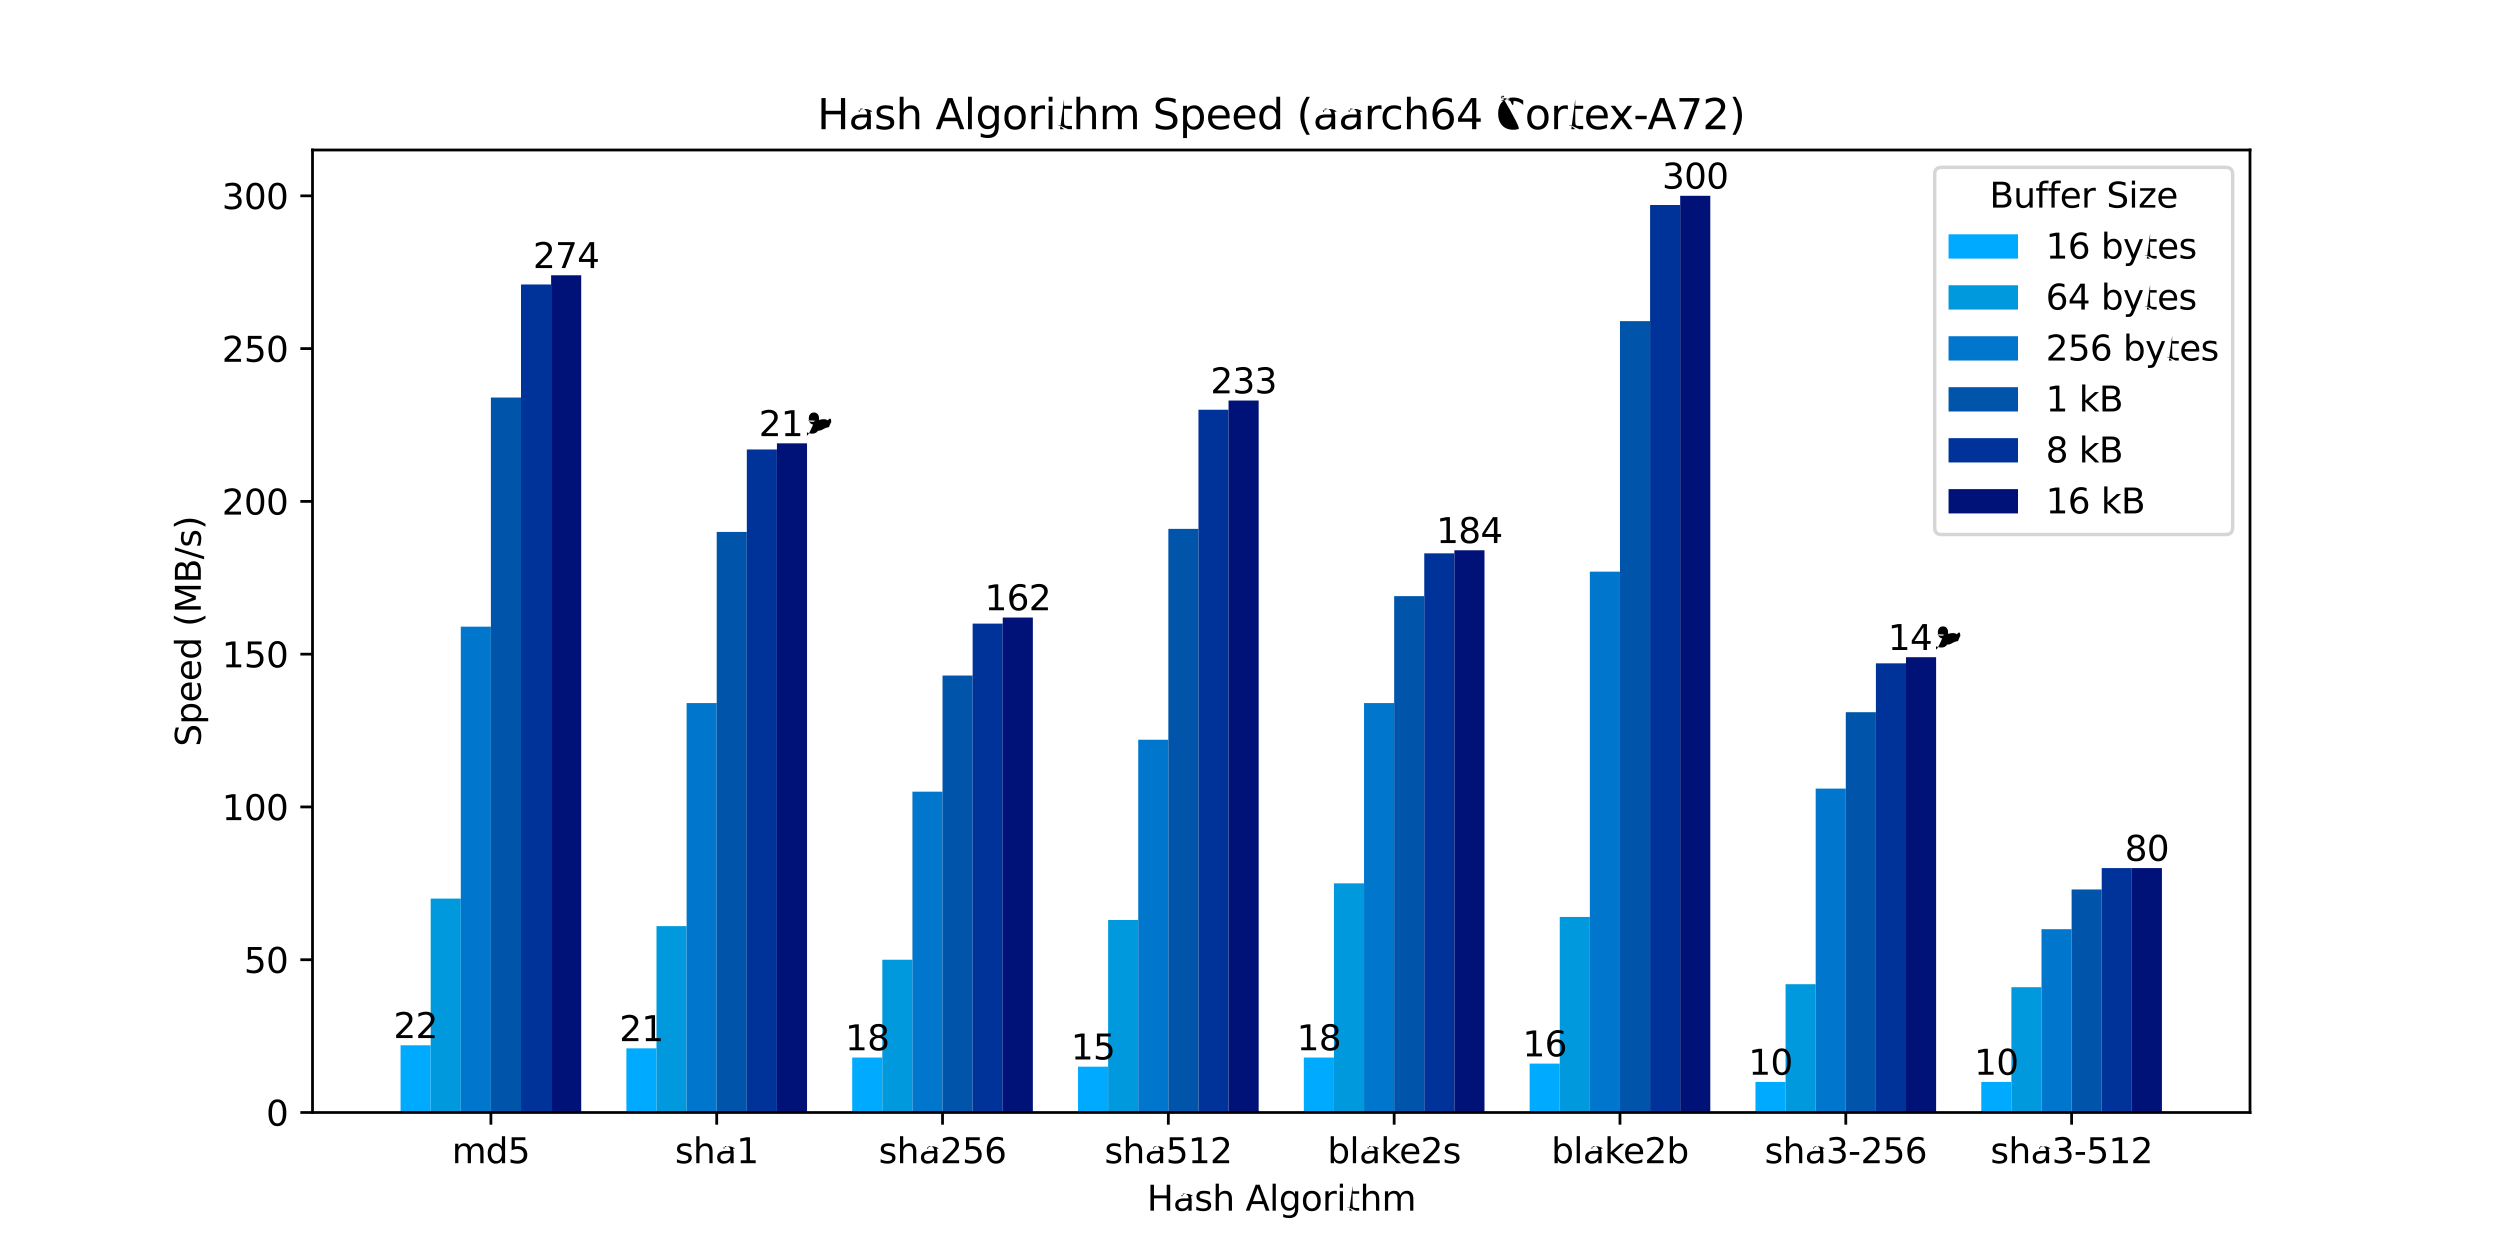 <svg xmlns:xlink="http://www.w3.org/1999/xlink" width="720pt" height="360pt" viewBox="0 0 720 360" xmlns="http://www.w3.org/2000/svg"><defs><style>*{stroke-linejoin:round;stroke-linecap:butt}</style></defs><g id="figure_1"><g id="patch_1"><path d="M0 360H720V0H0z" style="fill:#fff"/></g><g id="axes_1"><g id="patch_2"><path d="M90 320.4H648V43.2H90z" style="fill:#fff"/></g><g id="patch_3"><path d="M115.364 320.4h8.671V301.04h-8.671z" clip-path="url(#p98ffcc0e90)" style="fill:#0af"/></g><g id="patch_4"><path d="M180.399 320.4H189.07V301.92H180.399z" clip-path="url(#p98ffcc0e90)" style="fill:#0af"/></g><g id="patch_5"><path d="M245.434 320.4H254.105V304.56H245.434z" clip-path="url(#p98ffcc0e90)" style="fill:#0af"/></g><g id="patch_6"><path d="M310.469 320.4H319.14V307.2H310.469z" clip-path="url(#p98ffcc0e90)" style="fill:#0af"/></g><g id="patch_7"><path d="M375.503 320.4H384.175V304.56H375.503z" clip-path="url(#p98ffcc0e90)" style="fill:#0af"/></g><g id="patch_8"><path d="M440.538 320.4H449.21V306.32H440.538z" clip-path="url(#p98ffcc0e90)" style="fill:#0af"/></g><g id="patch_9"><path d="M505.573 320.4H514.245V311.6H505.573z" clip-path="url(#p98ffcc0e90)" style="fill:#0af"/></g><g id="patch_10"><path d="M570.608 320.4H579.28V311.6H570.608z" clip-path="url(#p98ffcc0e90)" style="fill:#0af"/></g><g id="patch_11"><path d="M124.035 320.4H132.706V258.8H124.035z" clip-path="url(#p98ffcc0e90)" style="fill:#09d"/></g><g id="patch_12"><path d="M189.07 320.4H197.741V266.72H189.07z" clip-path="url(#p98ffcc0e90)" style="fill:#09d"/></g><g id="patch_13"><path d="M254.105 320.4H262.776v-44H254.105z" clip-path="url(#p98ffcc0e90)" style="fill:#09d"/></g><g id="patch_14"><path d="M319.14 320.4H327.811V264.96H319.14z" clip-path="url(#p98ffcc0e90)" style="fill:#09d"/></g><g id="patch_15"><path d="M384.175 320.4H392.846v-66H384.175z" clip-path="url(#p98ffcc0e90)" style="fill:#09d"/></g><g id="patch_16"><path d="M449.21 320.4H457.881V264.08H449.21z" clip-path="url(#p98ffcc0e90)" style="fill:#09d"/></g><g id="patch_17"><path d="M514.245 320.4H522.916V283.44H514.245z" clip-path="url(#p98ffcc0e90)" style="fill:#09d"/></g><g id="patch_18"><path d="M579.28 320.4H587.951V284.32H579.28z" clip-path="url(#p98ffcc0e90)" style="fill:#09d"/></g><g id="patch_19"><path d="M132.706 320.4H141.378V180.48H132.706z" clip-path="url(#p98ffcc0e90)" style="fill:#07c"/></g><g id="patch_20"><path d="M197.741 320.4H206.413V202.48H197.741z" clip-path="url(#p98ffcc0e90)" style="fill:#07c"/></g><g id="patch_21"><path d="M262.776 320.4H271.448V228H262.776z" clip-path="url(#p98ffcc0e90)" style="fill:#07c"/></g><g id="patch_22"><path d="M327.811 320.4H336.483V213.04H327.811z" clip-path="url(#p98ffcc0e90)" style="fill:#07c"/></g><g id="patch_23"><path d="M392.846 320.4H401.517V202.48H392.846z" clip-path="url(#p98ffcc0e90)" style="fill:#07c"/></g><g id="patch_24"><path d="M457.881 320.4H466.552V164.64H457.881z" clip-path="url(#p98ffcc0e90)" style="fill:#07c"/></g><g id="patch_25"><path d="M522.916 320.4H531.587V227.12H522.916z" clip-path="url(#p98ffcc0e90)" style="fill:#07c"/></g><g id="patch_26"><path d="M587.951 320.4H596.622V267.6H587.951z" clip-path="url(#p98ffcc0e90)" style="fill:#07c"/></g><g id="patch_27"><path d="M141.378 320.4H150.049V114.48H141.378z" clip-path="url(#p98ffcc0e90)" style="fill:#05a"/></g><g id="patch_28"><path d="M206.413 320.4H215.084V153.2H206.413z" clip-path="url(#p98ffcc0e90)" style="fill:#05a"/></g><g id="patch_29"><path d="M271.448 320.4H280.119V194.56H271.448z" clip-path="url(#p98ffcc0e90)" style="fill:#05a"/></g><g id="patch_30"><path d="M336.483 320.4H345.154V152.32H336.483z" clip-path="url(#p98ffcc0e90)" style="fill:#05a"/></g><g id="patch_31"><path d="M401.517 320.4H410.189V171.68H401.517z" clip-path="url(#p98ffcc0e90)" style="fill:#05a"/></g><g id="patch_32"><path d="M466.552 320.4H475.224V92.48H466.552z" clip-path="url(#p98ffcc0e90)" style="fill:#05a"/></g><g id="patch_33"><path d="M531.587 320.4H540.259V205.12H531.587z" clip-path="url(#p98ffcc0e90)" style="fill:#05a"/></g><g id="patch_34"><path d="M596.622 320.4H605.294V256.16H596.622z" clip-path="url(#p98ffcc0e90)" style="fill:#05a"/></g><g id="patch_35"><path d="M150.049 320.4H158.72V81.92H150.049z" clip-path="url(#p98ffcc0e90)" style="fill:#039"/></g><g id="patch_36"><path d="M215.084 320.4H223.755V129.44H215.084z" clip-path="url(#p98ffcc0e90)" style="fill:#039"/></g><g id="patch_37"><path d="M280.119 320.4H288.79V179.6H280.119z" clip-path="url(#p98ffcc0e90)" style="fill:#039"/></g><g id="patch_38"><path d="M345.154 320.4H353.825V118H345.154z" clip-path="url(#p98ffcc0e90)" style="fill:#039"/></g><g id="patch_39"><path d="M410.189 320.4H418.86V159.36H410.189z" clip-path="url(#p98ffcc0e90)" style="fill:#039"/></g><g id="patch_40"><path d="M475.224 320.4H483.895V59.04H475.224z" clip-path="url(#p98ffcc0e90)" style="fill:#039"/></g><g id="patch_41"><path d="M540.259 320.4H548.93V191.04H540.259z" clip-path="url(#p98ffcc0e90)" style="fill:#039"/></g><g id="patch_42"><path d="M605.294 320.4H613.965V250H605.294z" clip-path="url(#p98ffcc0e90)" style="fill:#039"/></g><g id="patch_43"><path d="M158.72 320.4H167.392V79.28H158.72z" clip-path="url(#p98ffcc0e90)" style="fill:#017"/></g><g id="patch_44"><path d="M223.755 320.4H232.427V127.68H223.755z" clip-path="url(#p98ffcc0e90)" style="fill:#017"/></g><g id="patch_45"><path d="M288.79 320.4H297.462V177.84H288.79z" clip-path="url(#p98ffcc0e90)" style="fill:#017"/></g><g id="patch_46"><path d="M353.825 320.4H362.497V115.36H353.825z" clip-path="url(#p98ffcc0e90)" style="fill:#017"/></g><g id="patch_47"><path d="M418.86 320.4H427.531V158.48H418.86z" clip-path="url(#p98ffcc0e90)" style="fill:#017"/></g><g id="patch_48"><path d="M483.895 320.4H492.566V56.4H483.895z" clip-path="url(#p98ffcc0e90)" style="fill:#017"/></g><g id="patch_49"><path d="M548.93 320.4H557.601V189.28H548.93z" clip-path="url(#p98ffcc0e90)" style="fill:#017"/></g><g id="patch_50"><path d="M613.965 320.4H622.636V250H613.965z" clip-path="url(#p98ffcc0e90)" style="fill:#017"/></g><g id="matplotlib.axis_1"><g id="xtick_1"><g id="line2d_1"><defs><path id="m6ad098b3cf" d="M0 0V3.5" style="stroke:#000;stroke-width:.8"/></defs><g><use xlink:href="#m6ad098b3cf" x="141.378" y="320.4" style="stroke:#000;stroke-width:.8"/></g></g><g id="text_1"><g transform="translate(130.152 334.998)scale(0.1 -0.1)"><defs><path id="DejaVuSans-6d" d="M3328 2828q216 388 516 572t706 184q547 0 844-383 297-382 297-1088V0H5113V2094q0 503-179 746-178 244-543 244-447 0-707-297-259-296-259-809V0H2847V2094q0 506-178 748t-550 242q-441 0-701-298-259-298-259-808V0H581V35e2h578V2956q197 322 472 475t653 153q382 0 649-194 267-193 395-562z" transform="scale(0.016)"/><path id="DejaVuSans-64" d="M2906 2969V4863h575V0H2906V525Q2725 213 2448 61 2172-91 1784-91 1150-91 751 415 353 922 353 1747T751 3078q399 506 1033 506 388 0 664-152 277-151 458-463zM947 1747q0-634 261-995t717-361 718 361q263 361 263 995t-263 995q-262 361-718 361t-717-361-261-995z" transform="scale(0.016)"/><path id="DejaVuSans-35" d="M691 4666H3169V4134H1269V2991q137 47 274 70 138 23 276 23 781 0 1237-428 457-428 457-1159 0-753-469-1171Q2575-91 1722-91q-294 0-599 50Q819 9 494 109V744q281-153 581-228t634-75q541 0 856 284 316 284 316 772 0 487-316 771-315 285-856 285-253 0-505-56-251-56-513-175V4666z" transform="scale(0.016)"/></defs><use xlink:href="#DejaVuSans-6d"/><use xlink:href="#DejaVuSans-64" x="97.412"/><use xlink:href="#DejaVuSans-35" x="160.889"/></g></g></g><g id="xtick_2"><g id="line2d_2"><g><use xlink:href="#m6ad098b3cf" x="206.413" y="320.4" style="stroke:#000;stroke-width:.8"/></g></g><g id="text_2"><g transform="translate(194.394 334.998)scale(0.1 -0.1)"><defs><path id="DejaVuSans-73" d="M2834 3397V2853q-243 125-506 187-262 63-544 63-428 0-642-131T928 2578q0-2e2 153-314t616-217l197-44q612-131 870-370t258-667q0-488-386-773Q2250-91 1575-91q-281 0-586 55T347 128V722Q666 556 975 473q309-82 613-82 406 0 624 139 219 139 219 392 0 234-158 359-157 125-692 241l-2e2 47q-534 112-772 345-237 233-237 639 0 494 350 762 350 269 994 269 318 0 599-47 282-46 519-140z" transform="scale(0.016)"/><path id="DejaVuSans-68" d="M3513 2113V0H2938V2094q0 497-194 743-194 247-581 247-466 0-735-297-269-296-269-809V0H581V4863h578V2956q207 316 486 472 280 156 646 156 603 0 912-373 310-373 310-1098z" transform="scale(0.016)"/><path id="DejaVuSans-61" d="M2194 1759q-697 0-966-159T959 1056q0-306 202-486 202-179 548-179 479 0 768 339t289 901v128H2194zm1147 238V0H2766V531Q2569 213 2275 61T1556-91q-537 0-855 302-317 302-317 808 0 590 395 890 396 3e2 1180 3e2h807v57q0 397-261 614t-733 217q-3e2.0-585-72-284-72-546-216v532q315 122 612 182 297 61 578 61 760 0 1135-394 375-393 375-1193z" transform="scale(0.016)"/><path id="DejaVuSans-31" d="M794 531H1825V4091L703 3866v575l1116 225h631V531H3481V0H794V531z" transform="scale(0.016)"/></defs><use xlink:href="#DejaVuSans-73"/><use xlink:href="#DejaVuSans-68" x="52.1"/><use xlink:href="#DejaVuSans-61" x="115.479"/><use xlink:href="#DejaVuSans-31" x="176.758"/></g></g></g><g id="xtick_3"><g id="line2d_3"><g><use xlink:href="#m6ad098b3cf" x="271.448" y="320.4" style="stroke:#000;stroke-width:.8"/></g></g><g id="text_3"><g transform="translate(253.066 334.998)scale(0.1 -0.1)"><defs><path id="DejaVuSans-32" d="M1228 531H3431V0H469V531q359 372 979 998 621 627 780 809 303 340 423 576 121 236 121 464 0 372-261 606-261 235-680 235-297 0-627-103-329-103-704-313v638q381 153 712 231 332 78 607 78 725 0 1156-363 431-362 431-968 0-288-108-546-107-257-392-607-78-91-497-524-418-433-1181-1211z" transform="scale(0.016)"/><path id="DejaVuSans-36" d="M2113 2584q-425 0-674-291-248-290-248-796 0-503 248-796 249-292 674-292t673 292q248 293 248 796 0 506-248 796-248 291-673 291zM3366 4563V3988q-238 112-480 171-242 60-480 60-625 0-955-422-329-422-376-1275 184 272 462 417 279 145 613 145 703 0 1111-427 408-426 408-1160 0-719-425-1154Q2819-91 2113-91 1303-91 875 529 447 1150 447 2328q0 1106 525 1764t1409 658q238 0 480-47t505-140z" transform="scale(0.016)"/></defs><use xlink:href="#DejaVuSans-73"/><use xlink:href="#DejaVuSans-68" x="52.1"/><use xlink:href="#DejaVuSans-61" x="115.479"/><use xlink:href="#DejaVuSans-32" x="176.758"/><use xlink:href="#DejaVuSans-35" x="240.381"/><use xlink:href="#DejaVuSans-36" x="304.004"/></g></g></g><g id="xtick_4"><g id="line2d_4"><g><use xlink:href="#m6ad098b3cf" x="336.483" y="320.4" style="stroke:#000;stroke-width:.8"/></g></g><g id="text_4"><g transform="translate(318.101 334.998)scale(0.1 -0.1)"><use xlink:href="#DejaVuSans-73"/><use xlink:href="#DejaVuSans-68" x="52.1"/><use xlink:href="#DejaVuSans-61" x="115.479"/><use xlink:href="#DejaVuSans-35" x="176.758"/><use xlink:href="#DejaVuSans-31" x="240.381"/><use xlink:href="#DejaVuSans-32" x="304.004"/></g></g></g><g id="xtick_5"><g id="line2d_5"><g><use xlink:href="#m6ad098b3cf" x="401.517" y="320.4" style="stroke:#000;stroke-width:.8"/></g></g><g id="text_5"><g transform="translate(382.314 334.998)scale(0.1 -0.1)"><defs><path id="DejaVuSans-62" d="M3116 1747q0 634-261 995t-717 361q-457 0-718-361t-261-995 261-995 718-361q456 0 717 361t261 995zM1159 2969q182 312 458 463 277 152 661 152 638 0 1036-506 399-506 399-1331T3314 415Q2916-91 2278-91q-384 0-661 152-276 152-458 464V0H581V4863h578V2969z" transform="scale(0.016)"/><path id="DejaVuSans-6c" d="M603 4863h575V0H603V4863z" transform="scale(0.016)"/><path id="DejaVuSans-6b" d="M581 4863h578V1991L2875 35e2h734L1753 1863 3688 0H2938L1159 1709V0H581V4863z" transform="scale(0.016)"/><path id="DejaVuSans-65" d="M3597 1894V1613H953q38-594 358-905t892-311q331 0 642 81t618 244V178Q3153 47 2828-22T2169-91Q1331-91 842 396 353 884 353 1716q0 859 464 1363 464 505 1252 505 706 0 1117-455 411-454 411-1235zm-575 169q-6 471-264 752-258 282-683 282-481 0-770-272T972 2059l2050 4z" transform="scale(0.016)"/></defs><use xlink:href="#DejaVuSans-62"/><use xlink:href="#DejaVuSans-6c" x="63.477"/><use xlink:href="#DejaVuSans-61" x="91.26"/><use xlink:href="#DejaVuSans-6b" x="152.539"/><use xlink:href="#DejaVuSans-65" x="206.824"/><use xlink:href="#DejaVuSans-32" x="268.348"/><use xlink:href="#DejaVuSans-73" x="331.971"/></g></g></g><g id="xtick_6"><g id="line2d_6"><g><use xlink:href="#m6ad098b3cf" x="466.552" y="320.4" style="stroke:#000;stroke-width:.8"/></g></g><g id="text_6"><g transform="translate(446.779 334.998)scale(0.1 -0.1)"><use xlink:href="#DejaVuSans-62"/><use xlink:href="#DejaVuSans-6c" x="63.477"/><use xlink:href="#DejaVuSans-61" x="91.26"/><use xlink:href="#DejaVuSans-6b" x="152.539"/><use xlink:href="#DejaVuSans-65" x="206.824"/><use xlink:href="#DejaVuSans-32" x="268.348"/><use xlink:href="#DejaVuSans-62" x="331.971"/></g></g></g><g id="xtick_7"><g id="line2d_7"><g><use xlink:href="#m6ad098b3cf" x="531.587" y="320.4" style="stroke:#000;stroke-width:.8"/></g></g><g id="text_7"><g transform="translate(508.221 334.998)scale(0.1 -0.1)"><defs><path id="DejaVuSans-33" d="M2597 2516q453-97 707-404 255-306 255-756 0-690-475-1069Q2609-91 1734-91q-293 0-604 58T488 141V750q262-153 574-231 313-78 654-78 593 0 904 234t311 681q0 413-289 645-289 233-804 233H1294v519h569q465 0 712 186t247 536q0 359-255 551-254 193-729 193-260 0-557-57-297-56-653-174v562q360 1e2 674 150t592 50q719 0 1137-327 419-326 419-882 0-388-222-655t-631-370z" transform="scale(0.016)"/><path id="DejaVuSans-2d" d="M313 2009H1997V1497H313v512z" transform="scale(0.016)"/></defs><use xlink:href="#DejaVuSans-73"/><use xlink:href="#DejaVuSans-68" x="52.1"/><use xlink:href="#DejaVuSans-61" x="115.479"/><use xlink:href="#DejaVuSans-33" x="176.758"/><use xlink:href="#DejaVuSans-2d" x="240.381"/><use xlink:href="#DejaVuSans-32" x="276.465"/><use xlink:href="#DejaVuSans-35" x="340.088"/><use xlink:href="#DejaVuSans-36" x="403.711"/></g></g></g><g id="xtick_8"><g id="line2d_8"><g><use xlink:href="#m6ad098b3cf" x="596.622" y="320.4" style="stroke:#000;stroke-width:.8"/></g></g><g id="text_8"><g transform="translate(573.256 334.998)scale(0.1 -0.1)"><use xlink:href="#DejaVuSans-73"/><use xlink:href="#DejaVuSans-68" x="52.1"/><use xlink:href="#DejaVuSans-61" x="115.479"/><use xlink:href="#DejaVuSans-33" x="176.758"/><use xlink:href="#DejaVuSans-2d" x="240.381"/><use xlink:href="#DejaVuSans-35" x="276.465"/><use xlink:href="#DejaVuSans-31" x="340.088"/><use xlink:href="#DejaVuSans-32" x="403.711"/></g></g></g><g id="text_9"><g transform="translate(330.327 348.677)scale(0.1 -0.1)"><defs><path id="DejaVuSans-48" d="M628 4666h631V2753H3553V4666h631V0H3553V2222H1259V0H628V4666z" transform="scale(0.016)"/><path id="DejaVuSans-20" transform="scale(0.016)"/><path id="DejaVuSans-41" d="M2188 4044 1331 1722H3047L2188 4044zm-357 622h716L4325 0H3669L3244 1197H1141L716 0H50L1831 4666z" transform="scale(0.016)"/><path id="DejaVuSans-67" d="M2906 1791q0 625-258 968-257 344-723 344-462 0-720-344-258-343-258-968 0-622 258-966t720-344q466 0 723 344 258 344 258 966zM3481 434q0-893-397-1329-396-436-1215-436-303 0-572 45T775-1147v559q253-137 5e2-202 247-66 503-66 566 0 847 295t281 892V616q-178-310-456-463T1784 0Q1141 0 747 490 353 981 353 1791q0 812 394 1302 394 491 1037 491 388 0 666-153t456-462v531h575V434z" transform="scale(0.016)"/><path id="DejaVuSans-6f" d="M1959 3097q-462 0-731-361T959 1747t267-989q268-361 733-361 460 0 728 362 269 363 269 988 0 622-269 986-268 364-728 364zm0 487q750 0 1178-488 429-487 429-1349 0-859-429-1349Q2709-91 1959-91 1206-91 779 398 353 888 353 1747q0 862 426 1349 427 488 1180 488z" transform="scale(0.016)"/><path id="DejaVuSans-72" d="M2631 2963q-97 56-211 82-114 27-251 27-488 0-749-317t-261-911V0H581V35e2h578V2956q182 319 472 473 291 155 707 155 59 0 131-8 72-7 159-23l3-590z" transform="scale(0.016)"/><path id="DejaVuSans-69" d="M603 35e2h575V0H603V35e2zm0 1363h575V4134H603v729z" transform="scale(0.016)"/><path id="DejaVuSans-74" d="M1172 4494V35e2H2356V3053H1172V1153q0-428 117-550t477-122h590V0H1766Q11e2.0 847 248 594 497 594 1153V3053H172v447H594v994h578z" transform="scale(0.016)"/></defs><use xlink:href="#DejaVuSans-48"/><use xlink:href="#DejaVuSans-61" x="75.195"/><use xlink:href="#DejaVuSans-73" x="136.475"/><use xlink:href="#DejaVuSans-68" x="188.574"/><use xlink:href="#DejaVuSans-20" x="251.953"/><use xlink:href="#DejaVuSans-41" x="283.74"/><use xlink:href="#DejaVuSans-6c" x="352.148"/><use xlink:href="#DejaVuSans-67" x="379.932"/><use xlink:href="#DejaVuSans-6f" x="443.408"/><use xlink:href="#DejaVuSans-72" x="504.59"/><use xlink:href="#DejaVuSans-69" x="545.703"/><use xlink:href="#DejaVuSans-74" x="573.486"/><use xlink:href="#DejaVuSans-68" x="612.695"/><use xlink:href="#DejaVuSans-6d" x="676.074"/></g></g></g><g id="matplotlib.axis_2"><g id="ytick_1"><g id="line2d_9"><defs><path id="ma635c2cdf8" d="M0 0H-3.5" style="stroke:#000;stroke-width:.8"/></defs><g><use xlink:href="#ma635c2cdf8" x="90" y="320.4" style="stroke:#000;stroke-width:.8"/></g></g><g id="text_10"><g transform="translate(76.638 324.199)scale(0.1 -0.1)"><defs><path id="DejaVuSans-30" d="M2034 4250q-487 0-733-480-245-479-245-1442 0-959 245-1439 246-480 733-480 491 0 736 480 246 480 246 1439 0 963-246 1442-245 480-736 480zm0 5e2q785 0 1199-621 414-620 414-1801 0-1178-414-1799Q2819-91 2034-91 1250-91 836 529 422 1150 422 2328q0 1181 414 1801 414 621 1198 621z" transform="scale(0.016)"/></defs><use xlink:href="#DejaVuSans-30"/></g></g></g><g id="ytick_2"><g id="line2d_10"><g><use xlink:href="#ma635c2cdf8" x="90" y="276.4" style="stroke:#000;stroke-width:.8"/></g></g><g id="text_11"><g transform="translate(70.275 280.199)scale(0.1 -0.1)"><use xlink:href="#DejaVuSans-35"/><use xlink:href="#DejaVuSans-30" x="63.623"/></g></g></g><g id="ytick_3"><g id="line2d_11"><g><use xlink:href="#ma635c2cdf8" x="90" y="232.4" style="stroke:#000;stroke-width:.8"/></g></g><g id="text_12"><g transform="translate(63.913 236.199)scale(0.1 -0.1)"><use xlink:href="#DejaVuSans-31"/><use xlink:href="#DejaVuSans-30" x="63.623"/><use xlink:href="#DejaVuSans-30" x="127.246"/></g></g></g><g id="ytick_4"><g id="line2d_12"><g><use xlink:href="#ma635c2cdf8" x="90" y="188.4" style="stroke:#000;stroke-width:.8"/></g></g><g id="text_13"><g transform="translate(63.913 192.199)scale(0.1 -0.1)"><use xlink:href="#DejaVuSans-31"/><use xlink:href="#DejaVuSans-35" x="63.623"/><use xlink:href="#DejaVuSans-30" x="127.246"/></g></g></g><g id="ytick_5"><g id="line2d_13"><g><use xlink:href="#ma635c2cdf8" x="90" y="144.4" style="stroke:#000;stroke-width:.8"/></g></g><g id="text_14"><g transform="translate(63.913 148.199)scale(0.1 -0.1)"><use xlink:href="#DejaVuSans-32"/><use xlink:href="#DejaVuSans-30" x="63.623"/><use xlink:href="#DejaVuSans-30" x="127.246"/></g></g></g><g id="ytick_6"><g id="line2d_14"><g><use xlink:href="#ma635c2cdf8" x="90" y="100.4" style="stroke:#000;stroke-width:.8"/></g></g><g id="text_15"><g transform="translate(63.913 104.199)scale(0.1 -0.1)"><use xlink:href="#DejaVuSans-32"/><use xlink:href="#DejaVuSans-35" x="63.623"/><use xlink:href="#DejaVuSans-30" x="127.246"/></g></g></g><g id="ytick_7"><g id="line2d_15"><g><use xlink:href="#ma635c2cdf8" x="90" y="56.4" style="stroke:#000;stroke-width:.8"/></g></g><g id="text_16"><g transform="translate(63.913 60.199)scale(0.1 -0.1)"><use xlink:href="#DejaVuSans-33"/><use xlink:href="#DejaVuSans-30" x="63.623"/><use xlink:href="#DejaVuSans-30" x="127.246"/></g></g></g><g id="text_17"><g transform="translate(57.833 215)rotate(-90)scale(0.1 -0.1)"><defs><path id="DejaVuSans-53" d="M3425 4513V3897q-359 172-678 256-319 85-616 85-515 0-795-2e2t-280-569q0-310 186-468 186-157 705-254l381-78q706-135 1042-474t336-907q0-679-455-1029Q2797-91 1919-91q-331 0-705 75Q841 59 441 206V856q384-215 753-325 369-109 725-109 540 0 834 212 294 213 294 607 0 343-211 537t-692 291l-385 75q-706 140-1022 440-315 3e2-315 835 0 619 436 975t1201 356q329 0 669-60 341-59 697-177z" transform="scale(0.016)"/><path id="DejaVuSans-70" d="M1159 525V-1331H581V35e2h578V2969q182 312 458 463 277 152 661 152 638 0 1036-506 399-506 399-1331T3314 415Q2916-91 2278-91q-384 0-661 152-276 152-458 464zM3116 1747q0 634-261 995t-717 361q-457 0-718-361t-261-995 261-995 718-361q456 0 717 361t261 995z" transform="scale(0.016)"/><path id="DejaVuSans-28" d="M1984 4856q-418-718-622-1422-203-703-203-1425 0-721 205-1429T1984-844H1484Q1016-109 783 6e2T550 2009q0 697 231 1403 232 707 703 1444h5e2z" transform="scale(0.016)"/><path id="DejaVuSans-4d" d="M628 4666h941L2759 1491 3956 4666h941V0H4281V4097L3078 897H2444L1241 4097V0H628V4666z" transform="scale(0.016)"/><path id="DejaVuSans-42" d="M1259 2228V519H2272q509 0 754 211 246 211 246 645 0 438-246 645-245 208-754 208H1259zm0 1919V2741h935q462 0 688 173 227 174 227 530 0 353-227 528-226 175-688 175H1259zM628 4666H2241q722 0 1112-3e2 391-3e2 391-853 0-429-2e2-682t-588-315q466-1e2 724-418 258-317 258-792 0-625-425-966Q3088 0 2303 0H628V4666z" transform="scale(0.016)"/><path id="DejaVuSans-2f" d="M1625 4666h531L531-594H0L1625 4666z" transform="scale(0.016)"/><path id="DejaVuSans-29" d="M513 4856h5e2q468-737 701-1444 233-706 233-1403 0-7e2-233-1409T1013-844H513Q928-128 1133 580t205 1429q0 722-205 1425-205 704-620 1422z" transform="scale(0.016)"/></defs><use xlink:href="#DejaVuSans-53"/><use xlink:href="#DejaVuSans-70" x="63.477"/><use xlink:href="#DejaVuSans-65" x="126.953"/><use xlink:href="#DejaVuSans-65" x="188.477"/><use xlink:href="#DejaVuSans-64" x="250"/><use xlink:href="#DejaVuSans-20" x="313.477"/><use xlink:href="#DejaVuSans-28" x="345.264"/><use xlink:href="#DejaVuSans-4d" x="384.277"/><use xlink:href="#DejaVuSans-42" x="470.557"/><use xlink:href="#DejaVuSans-2f" x="539.16"/><use xlink:href="#DejaVuSans-73" x="572.852"/><use xlink:href="#DejaVuSans-29" x="624.951"/></g></g></g><g id="patch_51"><path d="M90 320.4V43.2" style="fill:none;stroke:#000;stroke-width:.8;stroke-linejoin:miter;stroke-linecap:square"/></g><g id="patch_52"><path d="M648 320.4V43.2" style="fill:none;stroke:#000;stroke-width:.8;stroke-linejoin:miter;stroke-linecap:square"/></g><g id="patch_53"><path d="M90 320.4H648" style="fill:none;stroke:#000;stroke-width:.8;stroke-linejoin:miter;stroke-linecap:square"/></g><g id="patch_54"><path d="M90 43.2H648" style="fill:none;stroke:#000;stroke-width:.8;stroke-linejoin:miter;stroke-linecap:square"/></g><g id="text_18"><g transform="translate(113.337 298.96)scale(0.1 -0.1)"><use xlink:href="#DejaVuSans-32"/><use xlink:href="#DejaVuSans-32" x="63.623"/></g></g><g id="text_19"><g transform="translate(178.372 299.84)scale(0.1 -0.1)"><use xlink:href="#DejaVuSans-32"/><use xlink:href="#DejaVuSans-31" x="63.623"/></g></g><g id="text_20"><g transform="translate(243.407 302.48)scale(0.1 -0.1)"><defs><path id="DejaVuSans-38" d="M2034 2216q-450 0-708-241-257-241-257-662 0-422 257-663 258-241 708-241t709 242q260 243 260 662 0 421-258 662-257 241-711 241zm-631 268q-406 1e2-633 378-226 279-226 679 0 559 398 884 399 325 1092 325 697 0 1094-325t397-884q0-4e2-227-679-226-278-629-378 456-106 710-416 255-309 255-755 0-679-414-1042Q2806-91 2034-91 1263-91 848 271 434 634 434 1313q0 446 256 755 257 310 713 416zm-231 997q0-362 226-565 227-203 636-203 407 0 636 203 230 203 230 565 0 363-230 566-229 203-636 203-409 0-636-203-226-203-226-566z" transform="scale(0.016)"/></defs><use xlink:href="#DejaVuSans-31"/><use xlink:href="#DejaVuSans-38" x="63.623"/></g></g><g id="text_21"><g transform="translate(308.442 305.12)scale(0.1 -0.1)"><use xlink:href="#DejaVuSans-31"/><use xlink:href="#DejaVuSans-35" x="63.623"/></g></g><g id="text_22"><g transform="translate(373.477 302.48)scale(0.1 -0.1)"><use xlink:href="#DejaVuSans-31"/><use xlink:href="#DejaVuSans-38" x="63.623"/></g></g><g id="text_23"><g transform="translate(438.512 304.24)scale(0.1 -0.1)"><use xlink:href="#DejaVuSans-31"/><use xlink:href="#DejaVuSans-36" x="63.623"/></g></g><g id="text_24"><g transform="translate(503.547 309.52)scale(0.1 -0.1)"><use xlink:href="#DejaVuSans-31"/><use xlink:href="#DejaVuSans-30" x="63.623"/></g></g><g id="text_25"><g transform="translate(568.582 309.52)scale(0.1 -0.1)"><use xlink:href="#DejaVuSans-31"/><use xlink:href="#DejaVuSans-30" x="63.623"/></g></g><g id="text_26"><g transform="translate(153.512 77.2)scale(0.1 -0.1)"><defs><path id="DejaVuSans-37" d="M525 4666h3e3V4397L1831 0H1172L2766 4134H525v532z" transform="scale(0.016)"/><path id="DejaVuSans-34" d="M2419 4116 825 1625H2419V4116zm-166 550h794V1625h666V11e2H3047V0H2419V11e2H313v609L2253 4666z" transform="scale(0.016)"/></defs><use xlink:href="#DejaVuSans-32"/><use xlink:href="#DejaVuSans-37" x="63.623"/><use xlink:href="#DejaVuSans-34" x="127.246"/></g></g><g id="text_27"><g transform="translate(218.547 125.6)scale(0.1 -0.1)"><defs><path id="DejaVuSans-39" d="M703 97V672q238-113 481-172 244-59 479-59 625 0 954 420 330 420 377 1277-181-269-460-413-278-144-615-144-7e2.0-1108 423-408 424-408 1159 0 718 425 1152 425 435 1131 435 810 0 1236-621 427-620 427-1801 0-1103-524-1761Q2575-91 1691-91q-238 0-482 47Q966 3 703 97zM1959 2075q425 0 673 290 249 291 249 798 0 503-249 795-248 292-673 292t-673-292-248-795q0-507 248-798 248-290 673-290z" transform="scale(0.016)"/></defs><use xlink:href="#DejaVuSans-32"/><use xlink:href="#DejaVuSans-31" x="63.623"/><use xlink:href="#DejaVuSans-39" x="127.246"/></g></g><g id="text_28"><g transform="translate(283.582 175.76)scale(0.1 -0.1)"><use xlink:href="#DejaVuSans-31"/><use xlink:href="#DejaVuSans-36" x="63.623"/><use xlink:href="#DejaVuSans-32" x="127.246"/></g></g><g id="text_29"><g transform="translate(348.617 113.28)scale(0.1 -0.1)"><use xlink:href="#DejaVuSans-32"/><use xlink:href="#DejaVuSans-33" x="63.623"/><use xlink:href="#DejaVuSans-33" x="127.246"/></g></g><g id="text_30"><g transform="translate(413.652 156.4)scale(0.1 -0.1)"><use xlink:href="#DejaVuSans-31"/><use xlink:href="#DejaVuSans-38" x="63.623"/><use xlink:href="#DejaVuSans-34" x="127.246"/></g></g><g id="text_31"><g transform="translate(478.687 54.32)scale(0.1 -0.1)"><use xlink:href="#DejaVuSans-33"/><use xlink:href="#DejaVuSans-30" x="63.623"/><use xlink:href="#DejaVuSans-30" x="127.246"/></g></g><g id="text_32"><g transform="translate(543.722 187.2)scale(0.1 -0.1)"><use xlink:href="#DejaVuSans-31"/><use xlink:href="#DejaVuSans-34" x="63.623"/><use xlink:href="#DejaVuSans-39" x="127.246"/></g></g><g id="text_33"><g transform="translate(611.938 247.92)scale(0.1 -0.1)"><use xlink:href="#DejaVuSans-38"/><use xlink:href="#DejaVuSans-30" x="63.623"/></g></g><g id="text_34"><g transform="translate(235.37 37.2)scale(0.12 -0.12)"><defs><path id="DejaVuSans-63" d="M3122 3366V2828q-244 135-489 202t-495 67q-560 0-870-355-309-354-309-995t309-996q310-354 870-354 250 0 495 67t489 202V134Q2881 22 2623-34q-257-57-548-57-791 0-1257 497Q353 903 353 1747q0 856 470 1346 471 491 1290 491 265 0 518-55 253-54 491-163z" transform="scale(0.016)"/><path id="DejaVuSans-43" d="M4122 4306V3641q-319 297-680 443-361 147-767 147-8e2.0-1225-489T1025 2328q0-922 425-1411T2675 428q406 0 767 147t680 444V359Q3791 134 3420 21 3050-91 2638-91 1578-91 968 557 359 1206 359 2328q0 1125 609 1773 610 649 1670 649 418 0 788-111 371-111 696-333z" transform="scale(0.016)"/><path id="DejaVuSans-78" d="M3513 35e2 2247 1797 3578 0H29e2L1881 1375 863 0H184L1544 1831 3e2 35e2H978l928-1247 928 1247h679z" transform="scale(0.016)"/></defs><use xlink:href="#DejaVuSans-48"/><use xlink:href="#DejaVuSans-61" x="75.195"/><use xlink:href="#DejaVuSans-73" x="136.475"/><use xlink:href="#DejaVuSans-68" x="188.574"/><use xlink:href="#DejaVuSans-20" x="251.953"/><use xlink:href="#DejaVuSans-41" x="283.74"/><use xlink:href="#DejaVuSans-6c" x="352.148"/><use xlink:href="#DejaVuSans-67" x="379.932"/><use xlink:href="#DejaVuSans-6f" x="443.408"/><use xlink:href="#DejaVuSans-72" x="504.59"/><use xlink:href="#DejaVuSans-69" x="545.703"/><use xlink:href="#DejaVuSans-74" x="573.486"/><use xlink:href="#DejaVuSans-68" x="612.695"/><use xlink:href="#DejaVuSans-6d" x="676.074"/><use xlink:href="#DejaVuSans-20" x="773.486"/><use xlink:href="#DejaVuSans-53" x="805.273"/><use xlink:href="#DejaVuSans-70" x="868.75"/><use xlink:href="#DejaVuSans-65" x="932.227"/><use xlink:href="#DejaVuSans-65" x="993.75"/><use xlink:href="#DejaVuSans-64" x="1055.273"/><use xlink:href="#DejaVuSans-20" x="1118.75"/><use xlink:href="#DejaVuSans-28" x="1150.537"/><use xlink:href="#DejaVuSans-61" x="1189.551"/><use xlink:href="#DejaVuSans-61" x="1250.83"/><use xlink:href="#DejaVuSans-72" x="1312.109"/><use xlink:href="#DejaVuSans-63" x="1350.973"/><use xlink:href="#DejaVuSans-68" x="1405.953"/><use xlink:href="#DejaVuSans-36" x="1469.332"/><use xlink:href="#DejaVuSans-34" x="1532.955"/><use xlink:href="#DejaVuSans-20" x="1596.578"/><use xlink:href="#DejaVuSans-43" x="1628.365"/><use xlink:href="#DejaVuSans-6f" x="1698.189"/><use xlink:href="#DejaVuSans-72" x="1759.371"/><use xlink:href="#DejaVuSans-74" x="1800.484"/><use xlink:href="#DejaVuSans-65" x="1839.693"/><use xlink:href="#DejaVuSans-78" x="1899.467"/><use xlink:href="#DejaVuSans-2d" x="1958.646"/><use xlink:href="#DejaVuSans-41" x="1992.48"/><use xlink:href="#DejaVuSans-37" x="2060.889"/><use xlink:href="#DejaVuSans-32" x="2124.512"/><use xlink:href="#DejaVuSans-29" x="2188.135"/></g></g><g id="legend_1"><g id="patch_55"><path d="M559.184 153.947H641q2 0 2-2V50.2q0-2-2-2H559.184q-2 0-2 2V151.947q0 2 2 2z" style="fill:#fff;opacity:.8;stroke:#ccc;stroke-linejoin:miter"/></g><g id="text_35"><g transform="translate(572.987 59.798)scale(0.1 -0.1)"><defs><path id="DejaVuSans-75" d="M544 1381V35e2h575V1403q0-497 193-746 194-248 582-248 465 0 735 297 271 297 271 810V35e2h575V0H29e2V538Q2691 219 2414 64 2138-91 1772-91q-603 0-916 375Q544 659 544 1381zM1991 3584z" transform="scale(0.016)"/><path id="DejaVuSans-66" d="M2375 4863V4384H1825q-309 0-430-125-120-125-120-450V35e2h947V3053H1275V0H697V3053H147v447H697v244q0 584 272 851 272 268 862 268h544z" transform="scale(0.016)"/><path id="DejaVuSans-7a" d="M353 35e2H3084V2975L922 459H3084V0H275V525L2438 3041H353v459z" transform="scale(0.016)"/></defs><use xlink:href="#DejaVuSans-42"/><use xlink:href="#DejaVuSans-75" x="68.604"/><use xlink:href="#DejaVuSans-66" x="131.982"/><use xlink:href="#DejaVuSans-66" x="167.188"/><use xlink:href="#DejaVuSans-65" x="202.393"/><use xlink:href="#DejaVuSans-72" x="263.916"/><use xlink:href="#DejaVuSans-20" x="305.029"/><use xlink:href="#DejaVuSans-53" x="336.816"/><use xlink:href="#DejaVuSans-69" x="400.293"/><use xlink:href="#DejaVuSans-7a" x="428.076"/><use xlink:href="#DejaVuSans-65" x="480.566"/></g></g><g id="patch_56"><path d="M561.184 74.477h20v-7h-20z" style="fill:#0af"/></g><g id="text_36"><g transform="translate(589.184 74.477)scale(0.1 -0.1)"><defs><path id="DejaVuSans-79" d="M2059-325q-243-625-475-815-231-191-618-191H506v481H844q237 0 368 113 132 112 291 531L1606 56 191 35e2H8e2L1894 763 2988 35e2h609L2059-325z" transform="scale(0.016)"/></defs><use xlink:href="#DejaVuSans-31"/><use xlink:href="#DejaVuSans-36" x="63.623"/><use xlink:href="#DejaVuSans-20" x="127.246"/><use xlink:href="#DejaVuSans-62" x="159.033"/><use xlink:href="#DejaVuSans-79" x="222.51"/><use xlink:href="#DejaVuSans-74" x="281.689"/><use xlink:href="#DejaVuSans-65" x="320.898"/><use xlink:href="#DejaVuSans-73" x="382.422"/></g></g><g id="patch_57"><path d="M561.184 89.155h20v-7h-20z" style="fill:#09d"/></g><g id="text_37"><g transform="translate(589.184 89.155)scale(0.1 -0.1)"><use xlink:href="#DejaVuSans-36"/><use xlink:href="#DejaVuSans-34" x="63.623"/><use xlink:href="#DejaVuSans-20" x="127.246"/><use xlink:href="#DejaVuSans-62" x="159.033"/><use xlink:href="#DejaVuSans-79" x="222.51"/><use xlink:href="#DejaVuSans-74" x="281.689"/><use xlink:href="#DejaVuSans-65" x="320.898"/><use xlink:href="#DejaVuSans-73" x="382.422"/></g></g><g id="patch_58"><path d="M561.184 103.833h20v-7h-20z" style="fill:#07c"/></g><g id="text_38"><g transform="translate(589.184 103.833)scale(0.1 -0.1)"><use xlink:href="#DejaVuSans-32"/><use xlink:href="#DejaVuSans-35" x="63.623"/><use xlink:href="#DejaVuSans-36" x="127.246"/><use xlink:href="#DejaVuSans-20" x="190.869"/><use xlink:href="#DejaVuSans-62" x="222.656"/><use xlink:href="#DejaVuSans-79" x="286.133"/><use xlink:href="#DejaVuSans-74" x="345.312"/><use xlink:href="#DejaVuSans-65" x="384.521"/><use xlink:href="#DejaVuSans-73" x="446.045"/></g></g><g id="patch_59"><path d="M561.184 118.511h20v-7h-20z" style="fill:#05a"/></g><g id="text_39"><g transform="translate(589.184 118.511)scale(0.1 -0.1)"><use xlink:href="#DejaVuSans-31"/><use xlink:href="#DejaVuSans-20" x="63.623"/><use xlink:href="#DejaVuSans-6b" x="95.41"/><use xlink:href="#DejaVuSans-42" x="153.32"/></g></g><g id="patch_60"><path d="M561.184 133.189h20v-7h-20z" style="fill:#039"/></g><g id="text_40"><g transform="translate(589.184 133.189)scale(0.1 -0.1)"><use xlink:href="#DejaVuSans-38"/><use xlink:href="#DejaVuSans-20" x="63.623"/><use xlink:href="#DejaVuSans-6b" x="95.41"/><use xlink:href="#DejaVuSans-42" x="153.32"/></g></g><g id="patch_61"><path d="M561.184 147.867h20v-7h-20z" style="fill:#017"/></g><g id="text_41"><g transform="translate(589.184 147.867)scale(0.1 -0.1)"><use xlink:href="#DejaVuSans-31"/><use xlink:href="#DejaVuSans-36" x="63.623"/><use xlink:href="#DejaVuSans-20" x="127.246"/><use xlink:href="#DejaVuSans-6b" x="159.033"/><use xlink:href="#DejaVuSans-42" x="216.943"/></g></g></g></g></g><defs><clipPath id="p98ffcc0e90"><rect x="90" y="43.2" width="558" height="277.2"/></clipPath></defs></svg>